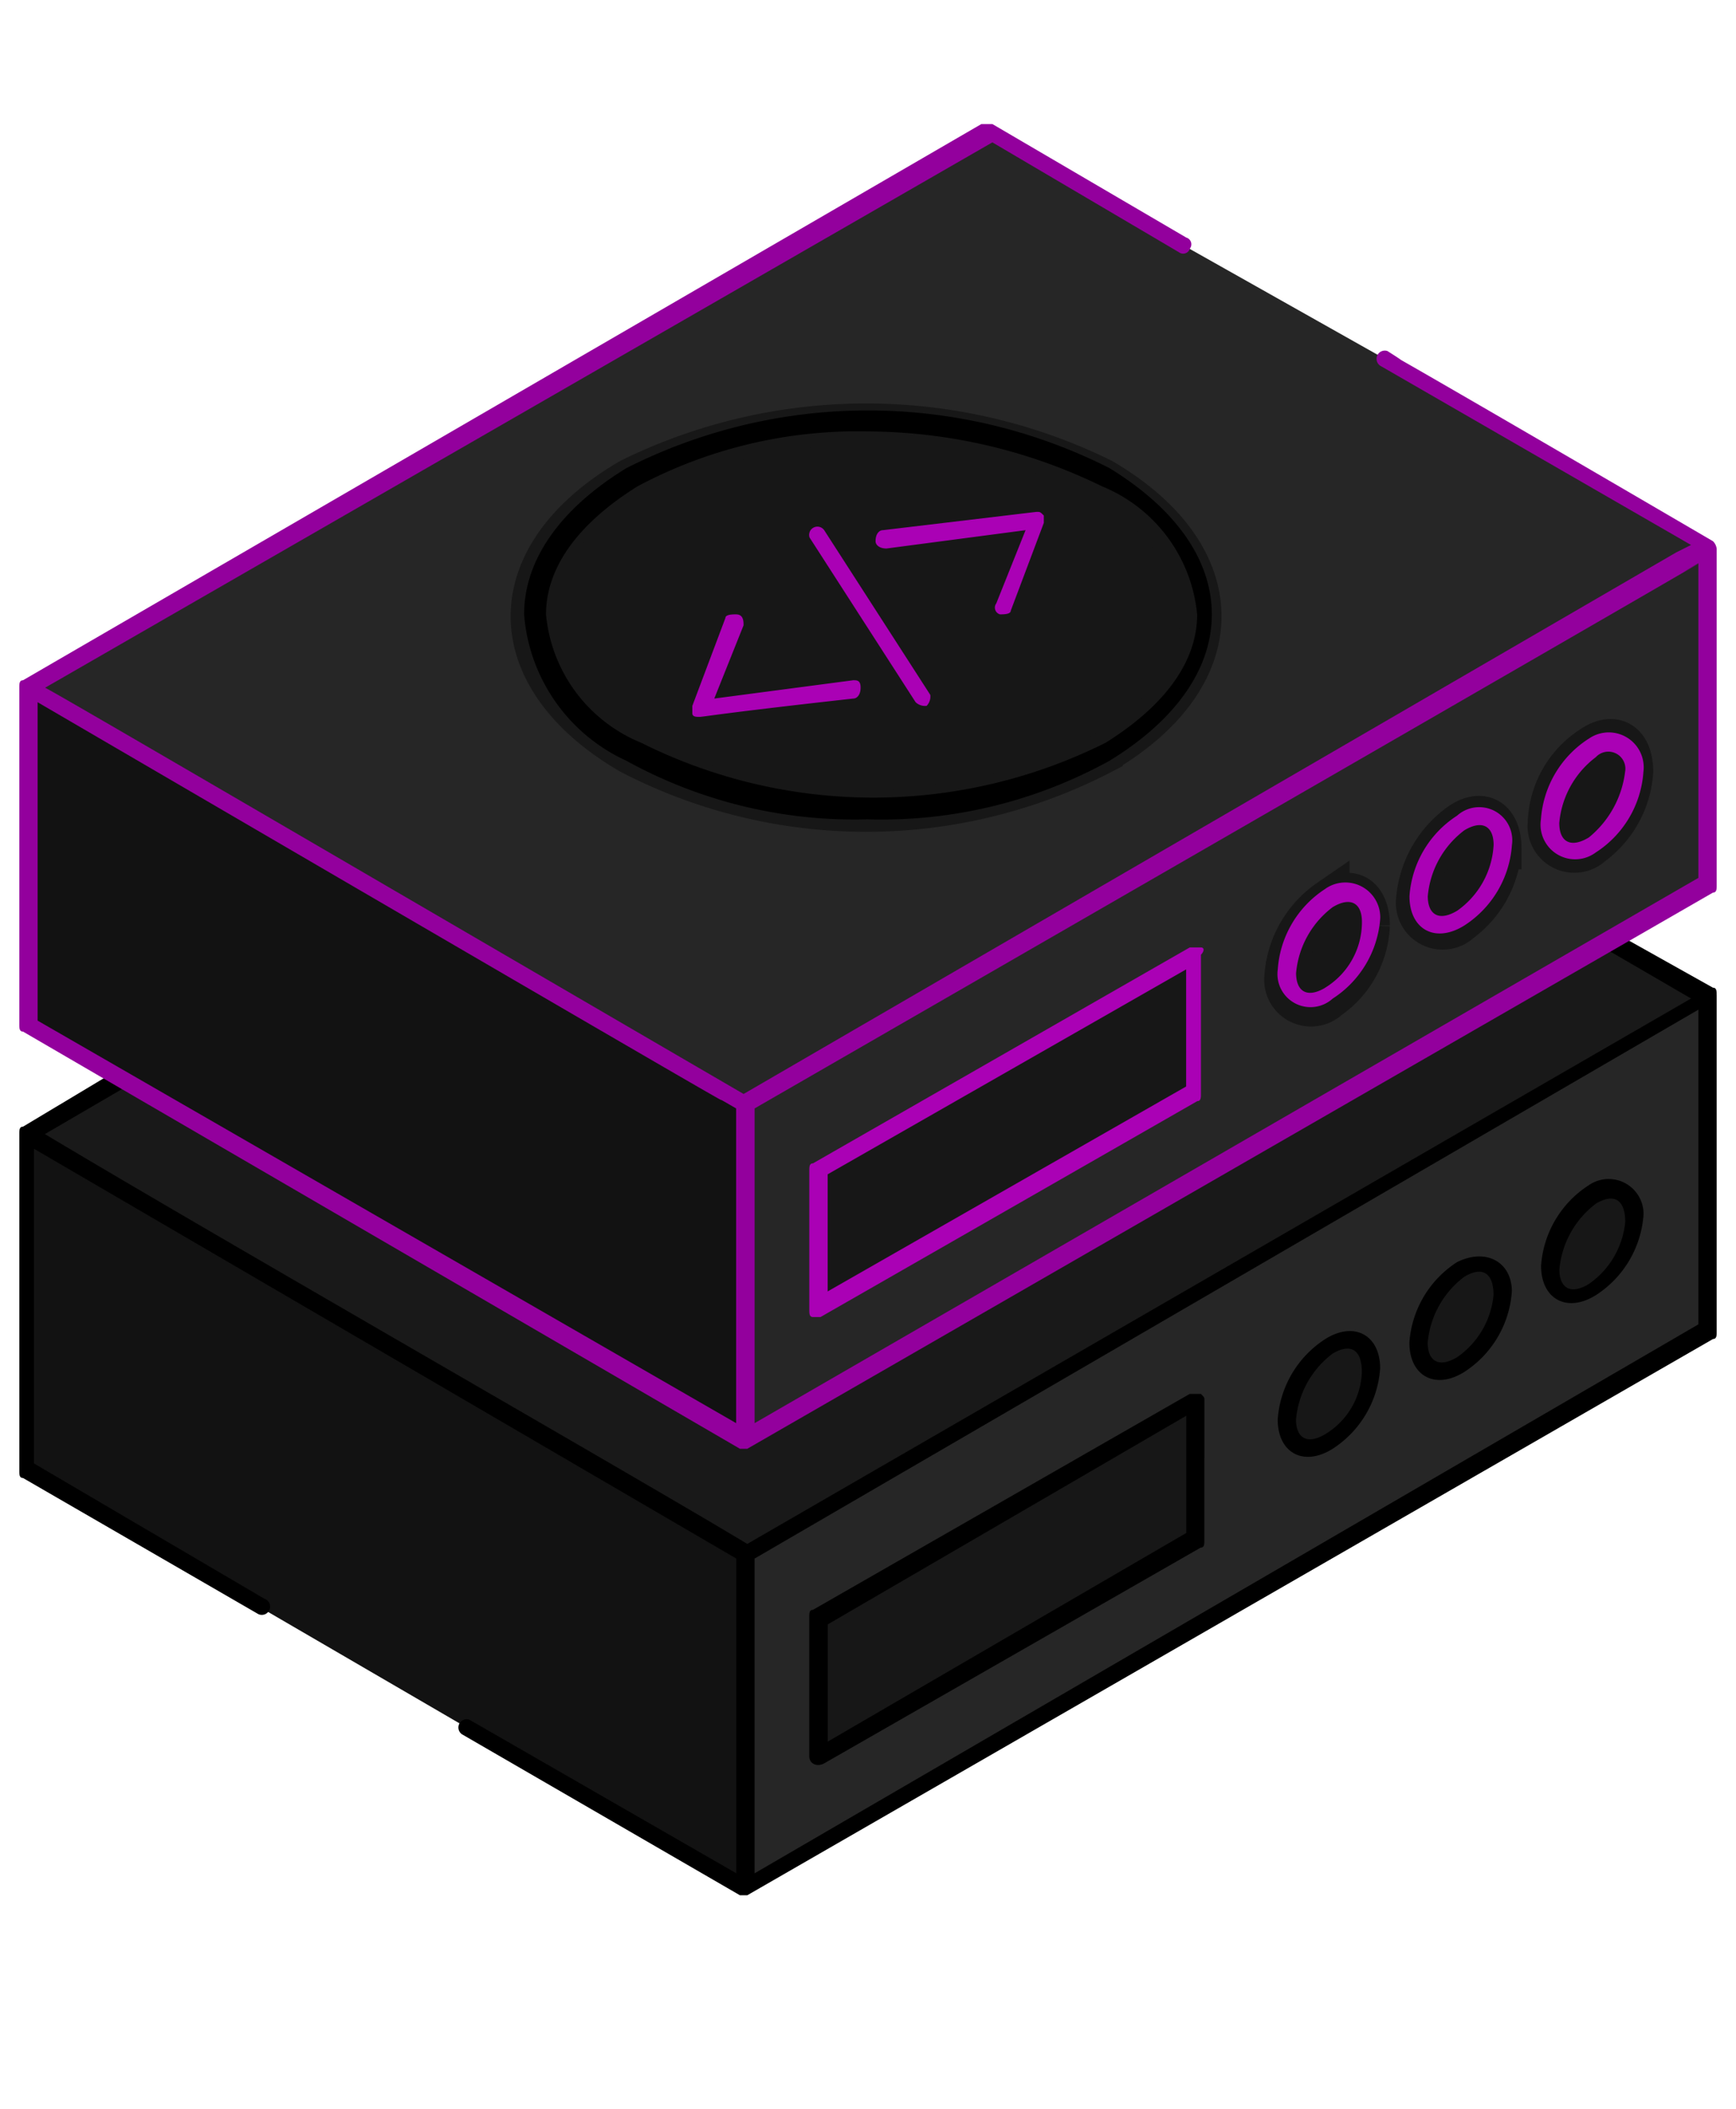 <svg xmlns="http://www.w3.org/2000/svg" xmlns:xlink="http://www.w3.org/1999/xlink" width="42" height="51" viewBox="0 0 42 51">
  <defs>
    <clipPath id="clip-Custom_Size_1">
      <rect width="42" height="51"/>
    </clipPath>
  </defs>
  <g id="Custom_Size_1" data-name="Custom Size – 1" clip-path="url(#clip-Custom_Size_1)">
    <g id="server-coding" transform="translate(-2.333 1.2)">
      <path id="Path_6" data-name="Path 6" d="M8.753,40.905,3,37.542V29.4L20.347,39.489v8.142L13.62,43.737" transform="translate(-0.023 -3.173)" fill="#121212"/>
      <path id="Path_7" data-name="Path 7" d="M20.347,37.742,3,27.652,26.365,14.2,43.711,24.289Z" transform="translate(-0.023 -1.426)" fill="#191919"/>
      <path id="Path_8" data-name="Path 8" d="M45.965,25.6v8.142L22.6,47.195V39.052Z" transform="translate(-2.276 -2.736)" fill="#262626"/>
      <path id="Path_9" data-name="Path 9" d="M24.7,42.01l9.027-5.31.089,3.363L24.7,45.285Z" transform="translate(-2.518 -4.013)" fill="#171717"/>
      <path id="Path_10" data-name="Path 10" d="M44.834,31.08c.531-.354.974-.089.974.62a2.4,2.4,0,0,1-.974,1.77.632.632,0,0,1-1.062-.531A2.274,2.274,0,0,1,44.834,31.08Zm-3.186,1.77c.531-.354.974-.089.974.62a2.258,2.258,0,0,1-.974,1.77.632.632,0,0,1-1.062-.531A2.518,2.518,0,0,1,41.648,32.85Zm-3.186,1.859c.531-.354.974-.089.974.62a2.4,2.4,0,0,1-.974,1.77.632.632,0,0,1-1.062-.531,2.831,2.831,0,0,1,1.062-1.859Z" transform="translate(-3.978 -3.348)" fill="#171717"/>
      <path id="Path_11" data-name="Path 11" d="M43.865,25.416c0-.089,0-.177-.089-.177L41.564,24l-.443.266L43.246,25.5l-7.965,4.6L20.412,38.691c-2.478-1.5-13.01-7.523-16.993-9.912L5.544,27.54,5.1,27.275,2.889,28.6c-.089,0-.089.089-.089.177v8.142c0,.089,0,.177.089.177l5.664,3.275a.2.2,0,1,0,.177-.354L3.154,36.744V29.133l16.993,9.912v7.611L13.686,42.94a.2.2,0,0,0-.177.354l6.726,3.894h.177L43.777,33.735c.089,0,.089-.089.089-.177V25.416ZM20.589,46.657V39.045L43.423,25.77v7.611Z" transform="translate(0 -2.552)"/>
      <path id="Path_12" data-name="Path 12" d="M33.87,35.827H33.6l-9.116,5.222c-.089,0-.089.089-.089.177v3.363c0,.177.177.266.354.177l9.116-5.222c.089,0,.089-.088.089-.177V36C33.958,35.915,33.958,35.915,33.87,35.827Zm-9.027,8.408V41.4l8.673-5.045V39.19ZM43.251,30.782A2.523,2.523,0,0,0,42.1,32.729c0,.8.62,1.151,1.328.708a2.523,2.523,0,0,0,1.151-1.947A.844.844,0,0,0,43.251,30.782Zm0,2.39c-.443.266-.708.089-.708-.354a2.243,2.243,0,0,1,.885-1.593c.443-.266.708-.089.708.443A2.065,2.065,0,0,1,43.251,33.172Zm-3.186-.531a2.523,2.523,0,0,0-1.151,1.947c0,.8.62,1.151,1.328.708a2.523,2.523,0,0,0,1.151-1.947C41.393,32.641,40.773,32.287,40.065,32.641Zm0,2.3c-.443.266-.708.089-.708-.354a2.243,2.243,0,0,1,.885-1.593c.443-.266.708-.089.708.443A2.065,2.065,0,0,1,40.065,34.942ZM36.879,34.5a2.523,2.523,0,0,0-1.151,1.947c0,.8.62,1.151,1.328.708a2.523,2.523,0,0,0,1.151-1.947C38.206,34.411,37.587,34.057,36.879,34.5Zm0,2.3c-.443.266-.708.089-.708-.354a2.243,2.243,0,0,1,.885-1.593c.443-.266.708-.089.708.443A1.825,1.825,0,0,1,36.879,36.8Z" transform="translate(-2.483 -3.316)"/>
      <path id="Path_13" data-name="Path 13" d="M20.347,35.432,3,25.342V17.2L20.347,27.289Z" transform="translate(-0.023 -1.771)" fill="#121212"/>
      <path id="Path_14" data-name="Path 14" d="M35.834,7.487l7.877,4.6L20.347,25.542,3,15.452,26.365,2l4.6,2.744" transform="translate(-0.023 -0.023)" fill="#262626"/>
      <path id="Path_15" data-name="Path 15" d="M45.965,13.4v8.142L22.6,34.995V26.852Z" transform="translate(-2.276 -1.334)" fill="#262626"/>
      <path id="Path_16" data-name="Path 16" d="M24.7,29.722,33.727,24.5l.089,3.363L24.7,33.085Z" transform="translate(-2.518 -2.61)" fill="#171717"/>
      <path id="Path_17" data-name="Path 17" d="M42.466,17.788c.531-.354.974-.089.974.62a2.4,2.4,0,0,1-.974,1.77.632.632,0,0,1-1.062-.531A2.274,2.274,0,0,1,42.466,17.788ZM39.28,19.647c.531-.354.974-.089.974.62a2.4,2.4,0,0,1-.974,1.77.632.632,0,0,1-1.062-.531A2.518,2.518,0,0,1,39.28,19.647Zm-3.186,1.859c.531-.354.974-.089.974.62a2.258,2.258,0,0,1-.974,1.77.632.632,0,0,1-1.062-.531A2.464,2.464,0,0,1,36.094,21.505ZM30.606,11.328c3.186,1.859,3.186,4.779,0,6.638a12.386,12.386,0,0,1-11.417,0C16,16.107,16,13.186,19.19,11.328A12.937,12.937,0,0,1,30.606,11.328Z" transform="translate(-1.61 -0.943)" fill="#171717" stroke="#171717" stroke-width="1"/>
      <path id="Path_18" data-name="Path 18" d="M24.919,19.515A11.428,11.428,0,0,1,19.078,18.1a4.254,4.254,0,0,1-2.478-3.54c0-1.328.885-2.567,2.478-3.54a12.935,12.935,0,0,1,11.682,0c1.593.974,2.478,2.213,2.478,3.54s-.885,2.567-2.478,3.54a11.428,11.428,0,0,1-5.841,1.416Zm0-9.381a11.3,11.3,0,0,0-5.576,1.328c-1.416.885-2.213,1.947-2.213,3.1a3.722,3.722,0,0,0,2.3,3.1,12.559,12.559,0,0,0,11.24,0c1.416-.885,2.213-1.947,2.213-3.1a3.722,3.722,0,0,0-2.3-3.1,13.023,13.023,0,0,0-5.664-1.328Z" transform="translate(-1.587 -0.9)"/>
      <g id="Group_1" data-name="Group 1" transform="translate(2.8 1.8)">
        <path id="Path_19" data-name="Path 19" d="M43.865,12.066a.309.309,0,0,0-.089-.177c-12.125-7.08-6.2-3.54-7.877-4.6a.2.2,0,0,0-.177.354l7.523,4.337-.354.177-22.568,13.1c-8.673-5.045-16.993-9.912-16.9-9.824L26.342,2.243,30.855,4.9a.17.17,0,0,0,.266-.089.17.17,0,0,0-.089-.266L26.342,1.8h-.266L2.889,15.252c-.089,0-.089.089-.089.177v8.142c0,.089,0,.177.089.177L20.235,33.838h.177L43.777,20.386c.089,0,.089-.089.089-.177V12.066ZM3.243,15.783c21.241,12.39,15.222,8.85,16.9,9.824v7.611l-16.9-9.735v-7.7ZM20.589,33.218V25.607C51.919,7.553,41.122,13.748,43.423,12.42v7.611L20.589,33.218Z" transform="translate(-2.8 -1.8)" fill="#93009d"/>
        <path id="Path_20" data-name="Path 20" d="M33.5,22.932h-.266l-9.116,5.222c-.089,0-.089.089-.089.177v3.363c0,.089,0,.177.089.177H24.3l9.116-5.222c.088,0,.088-.089.088-.177V23.109C33.59,23.02,33.59,22.932,33.5,22.932Zm-.354,3.363-8.673,4.956V28.419l8.673-4.956v2.832Zm9.735-8.408a2.523,2.523,0,0,0-1.151,1.947.837.837,0,0,0,1.328.8,2.523,2.523,0,0,0,1.151-1.947A.845.845,0,0,0,42.883,17.887Zm0,2.39c-.443.266-.708.089-.708-.354a2.243,2.243,0,0,1,.885-1.593.412.412,0,0,1,.708.354A2.429,2.429,0,0,1,42.883,20.277ZM39.7,19.746a2.523,2.523,0,0,0-1.151,1.947c0,.8.62,1.151,1.328.708a2.523,2.523,0,0,0,1.151-1.947A.8.8,0,0,0,39.7,19.746Zm0,2.3c-.443.266-.708.089-.708-.354a2.243,2.243,0,0,1,.885-1.593c.443-.266.708-.089.708.354A2.083,2.083,0,0,1,39.7,22.047Zm-3.186-.531a2.523,2.523,0,0,0-1.151,1.947.8.8,0,0,0,1.328.708,2.523,2.523,0,0,0,1.151-1.947A.844.844,0,0,0,36.511,21.516Zm0,2.39c-.443.266-.708.089-.708-.354a2.243,2.243,0,0,1,.885-1.593c.443-.266.708-.089.708.354A1.859,1.859,0,0,1,36.511,23.905Zm-9.647-6.815a.325.325,0,0,0,.089-.266l-2.567-3.983a.2.2,0,0,0-.354.177L26.6,17a.325.325,0,0,0,.266.089Zm1.77-2.213c.089,0,.266,0,.266-.089l.8-2.124v-.177c-.089-.089-.089-.089-.177-.089l-3.717.443c-.089,0-.177.089-.177.266,0,.089.089.177.266.177l3.363-.443-.708,1.77a.17.17,0,0,0,.089.266Zm-6.372,0c-.089,0-.266,0-.266.089l-.8,2.124v.177c0,.089.089.089.177.089s.531-.089,3.717-.443c.089,0,.177-.089.177-.266s-.089-.177-.177-.177l-3.363.443.708-1.77C22.439,15.055,22.439,14.878,22.262,14.878Z" transform="translate(-4.916 -3.019)" fill="#aa01b5"/>
      </g>
    </g>
  </g>
</svg>
